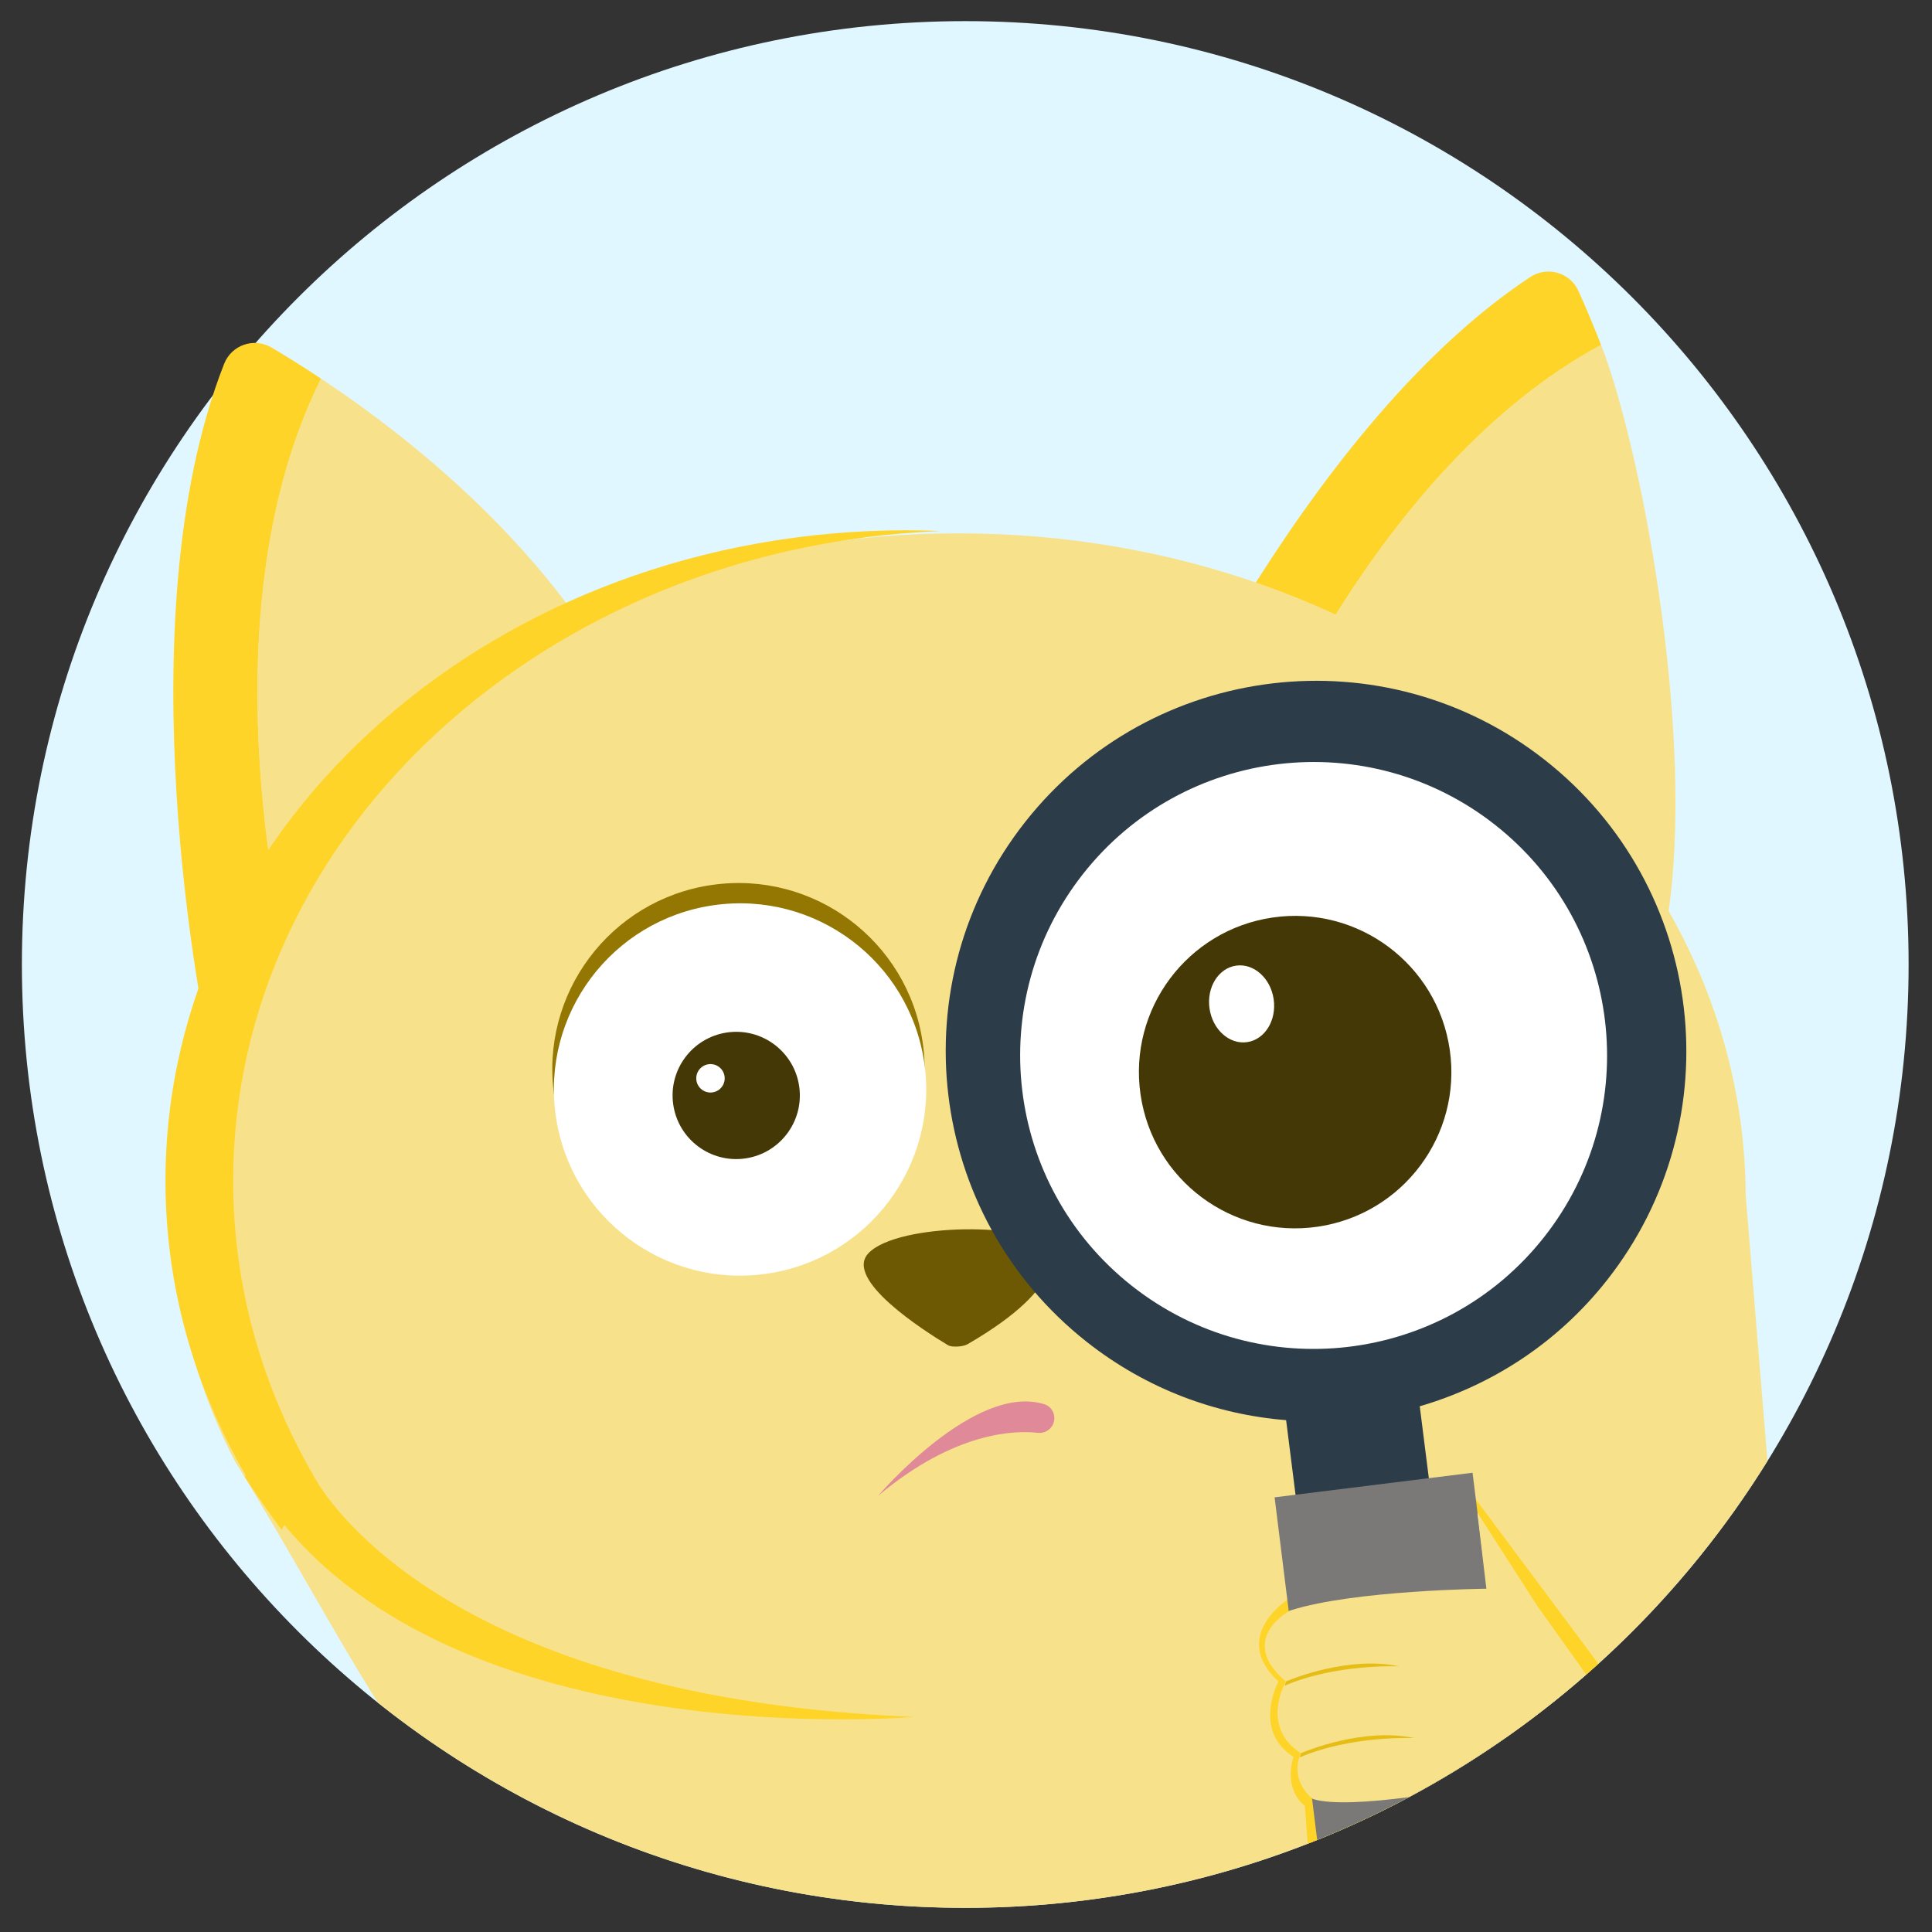 <svg xmlns="http://www.w3.org/2000/svg" xmlns:xlink="http://www.w3.org/1999/xlink" viewBox="0 0 512 512" width="512" height="512" preserveAspectRatio="xMidYMid slice" style="width: 100%; height: 100%; transform: translate3d(0px, 0px, 0px); content-visibility: visible;"><rect x="0" y="0" width="512" height="512" fill="#333333" stroke="none"/><defs><clipPath id="__lottie_element_339"><rect width="512" height="512" x="0" y="0"></rect></clipPath></defs><g clip-path="url(#__lottie_element_339)"><g transform="matrix(1,0,0,1,5.55,5.35)" opacity="1" style="display: block;"><g opacity="1" transform="matrix(1,0,0,1,250.25,250.25)"><path fill="rgb(225,247,255)" fill-opacity="1" d=" M250,0 C250,138.071 138.071,250 0,250 C-138.071,250 -250,138.071 -250,0 C-250,-138.071 -138.071,-250 0,-250 C138.071,-250 250,-138.071 250,0z"></path></g></g><g transform="matrix(1,0,0,1,32.007,70.207)" opacity="1" style="display: block;"><g opacity="1" transform="matrix(1,0,0,1,80.656,108.677)"><path fill="rgb(247,226,139)" fill-opacity="1" d=" M-35.438,78.546 C-35.438,78.546 57.934,15.72 57.934,15.72 C38.463,-29.352 -2.308,-61.783 -27.585,-78.546 C-57.934,-17.721 -38.676,66.991 -35.438,78.546z"></path></g><g opacity="1" transform="matrix(1,0,0,1,26.661,110.825)"><path fill="rgb(255,212,40)" fill-opacity="1" d=" M0.727,-84.608 C-26.411,-15.539 -4.14,91.669 -4.14,91.669 C-4.14,91.669 18.557,76.398 18.557,76.398 C15.319,64.843 -3.938,-19.869 26.411,-80.694 C21.314,-84.074 16.792,-86.873 13.263,-88.948 C8.635,-91.67 2.69,-89.605 0.727,-84.608z"></path></g><g opacity="1" transform="matrix(1,0,0,1,357.156,100.286)"><path fill="rgb(247,226,139)" fill-opacity="1" d=" M-61.625,44.899 C-61.625,44.899 51.638,79.107 51.638,79.107 C61.625,31.036 46.172,-50.857 35.132,-79.107 C-24.673,-46.796 -57.63,33.584 -61.625,44.899z"></path></g><g opacity="1" transform="matrix(1,0,0,1,330.233,72.717)"><path fill="rgb(255,212,40)" fill-opacity="1" d=" M43.292,-69.509 C-18.627,-28.607 -62.054,71.91 -62.054,71.91 C-62.054,71.91 -34.703,72.467 -34.703,72.467 C-30.708,61.152 2.249,-19.228 62.054,-51.539 C59.828,-57.234 57.738,-62.123 56.044,-65.85 C53.822,-70.738 47.772,-72.468 43.292,-69.509z"></path></g><g opacity="1" transform="matrix(1,0,0,1,224.802,253.261)"><path fill="rgb(247,226,139)" fill-opacity="1" d=" M211.583,63.711 C211.583,63.711 205.82,-6.731 205.82,-6.731 C205.333,-103.672 112.088,-182.131 -2.876,-182.131 C-118.143,-182.131 -211.583,-103.262 -211.583,-5.97 C-211.583,18.778 -205.528,42.329 -194.611,63.697 C-180.629,86.242 -168.956,108.231 -156.669,127.753 C-113.959,161.783 -59.864,182.131 -1.01,182.131 C88.779,182.131 167.498,134.788 211.583,63.711z"></path></g><g opacity="1" transform="matrix(1,0,0,1,114.506,232.716)"><path fill="rgb(255,212,40)" fill-opacity="1" d=" M-62.897,89.087 C-63.301,88.393 -63.484,88.017 -63.484,88.017 C-77.035,64.594 -84.722,38.116 -84.722,10.044 C-84.722,-82.547 -1.615,-158.07 102.663,-162.191 C99.688,-162.309 96.701,-162.39 93.692,-162.39 C-14.752,-162.39 -102.663,-85.189 -102.663,10.044 C-102.663,38.116 -94.976,64.594 -81.425,88.017 C-81.507,88.152 -81.587,88.29 -81.669,88.425 C-78.56,93.223 -75.298,97.913 -71.877,102.477 C-71.637,102.047 -71.39,101.626 -71.15,101.196 C-20.69,162.39 95.727,152.074 95.727,152.074 C-24.404,147.183 -58.252,97.07 -62.897,89.087z"></path></g><g opacity="1" transform="matrix(1,0,0,1,342.687,371.898)"><path fill="rgb(255,212,40)" fill-opacity="1" d=" M15.105,-46.505 C15.105,-46.505 -33.214,-18.356 -33.214,-18.356 C-33.214,-18.356 -48.895,-8.505 -35.895,3.495 C-35.895,3.495 -42.895,16.495 -31.895,23.495 C-31.895,23.495 -34.895,31.495 -28.895,36.495 C-28.895,36.495 -28.15,46.505 -28.15,46.505 C-18.922,42.909 -9.964,38.773 -1.306,34.151 C-11.555,35.505 -21.764,36.161 -26.616,34.69 C-26.671,34.673 -26.73,34.658 -26.783,34.641 C-33.377,28.923 -29.895,22.495 -29.895,22.495 C-40.895,15.495 -33.895,3.495 -33.895,3.495 C-46.895,-7.505 -33.171,-15.037 -33.171,-15.037 C-33.171,-15.037 -33.069,-15.21 -33.069,-15.21 C-32.92,-15.259 -32.766,-15.307 -32.614,-15.355 C-15.796,-20.706 19.212,-21.079 19.212,-21.079 C19.212,-21.079 16.829,-41.165 16.829,-41.165 C16.829,-41.165 32.725,-16.433 32.725,-16.433 C32.725,-16.433 45.642,1.701 45.642,1.701 C46.732,0.747 47.822,-0.207 48.895,-1.179 C48.895,-1.179 15.105,-46.505 15.105,-46.505z M23.033,19.312 C19.254,21.922 15.398,24.428 11.472,26.831 C15.398,24.428 19.254,21.922 23.033,19.312z"></path></g><g opacity="1" transform="matrix(1,0,0,1,221.833,270.259)"><path fill="rgb(109,89,3)" fill-opacity="1" d=" M2.554,15.774 C1.429,16.425 -1.532,16.676 -2.646,16.006 C-9.114,12.116 -30.282,-1.428 -23.679,-8.362 C-15.916,-16.514 20.472,-16.676 24.063,-9.531 C24.063,-9.531 30.283,-0.285 2.554,15.774z"></path></g><g opacity="1" transform="matrix(1,0,0,1,163.695,213.141)"><path fill="rgb(147,119,2)" fill-opacity="1" d=" M48.823,-7.074 C52.73,19.89 34.039,44.916 7.074,48.823 C-19.89,52.73 -44.916,34.039 -48.823,7.075 C-52.73,-19.889 -34.038,-44.915 -7.074,-48.823 C19.89,-52.73 44.916,-34.038 48.823,-7.074z"></path></g><g opacity="1" transform="matrix(1,0,0,1,164.112,218.518)"><path fill="rgb(255,255,255)" fill-opacity="1" d=" M48.823,-7.074 C52.73,19.89 34.039,44.916 7.074,48.823 C-19.89,52.73 -44.916,34.039 -48.823,7.075 C-52.73,-19.889 -34.038,-44.915 -7.074,-48.823 C19.89,-52.73 44.916,-34.038 48.823,-7.074z"></path></g><g opacity="1" transform="matrix(1,0,0,1,309.846,356.54)"><path fill="rgb(247,226,139)" fill-opacity="1" d=" M-0.053,-0.147 C-0.053,-0.147 -0.227,0.147 -0.227,0.147 C-0.078,0.098 0.076,0.051 0.227,0.003 C0.053,-0.09 -0.053,-0.147 -0.053,-0.147z"></path></g><g opacity="1" transform="matrix(1,0,0,1,315.988,406.593)"><path fill="rgb(247,226,139)" fill-opacity="1" d=" M0.039,0.055 C0.039,0.055 0.064,0.021 0.084,-0.006 C0.029,-0.022 -0.03,-0.038 -0.084,-0.055 C-0.042,-0.018 -0.004,0.019 0.039,0.055z"></path></g></g><g transform="matrix(1,0,0,1,232.475,366.049)" opacity="1" style="display: block;"><g opacity="1" transform="matrix(1,0,0,1,23.927,15.297)"><path fill="rgb(224,137,152)" fill-opacity="1" d=" M-23.677,15.046 C-23.677,15.046 1.941,-15.047 20.399,-9.193 C22.692,-8.465 23.677,-5.746 22.524,-3.635 C21.757,-2.229 20.217,-1.446 18.625,-1.628 C12.639,-2.311 -3.334,-2.026 -23.677,15.046z"></path></g></g><g transform="matrix(1,0,0,1,237.891,167.679)" opacity="1" style="display: block;"><g opacity="1" transform="matrix(1,0,0,1,110.872,142.383)"><path fill="rgb(44,60,73)" fill-opacity="1" d=" M60.732,-108.592 C18.164,-142.133 -43.538,-134.805 -77.081,-92.234 C-110.622,-49.665 -103.306,12.031 -60.737,45.571 C-44.955,58.007 -26.563,64.799 -7.928,66.294 C-7.928,66.294 1.647,142.133 1.647,142.133 C1.647,142.133 37.004,137.951 37.004,137.951 C37.004,137.951 27.487,62.614 27.487,62.614 C46.438,57.1 63.935,45.913 77.079,29.232 C110.622,-13.339 103.311,-75.043 60.732,-108.592z"></path></g><g opacity="1" transform="matrix(1,0,0,1,110.23,112.031)"><path fill="rgb(255,255,255)" fill-opacity="1" d=" M61.085,48.13 C34.503,81.866 -14.394,87.666 -48.13,61.084 C-81.866,34.503 -87.667,-14.394 -61.085,-48.131 C-34.504,-81.867 14.394,-87.666 48.13,-61.085 C81.866,-34.503 87.667,14.394 61.085,48.13z"></path></g><g opacity="1" transform="matrix(1,0,0,1,130.485,271.269)"><path fill="rgb(123,121,119)" fill-opacity="1" d=" M-30.594,-42.14 C-30.594,-42.14 -19.311,48.66 -19.311,48.66 C-1.578,41.525 15.146,32.416 30.594,21.605 C30.594,21.605 21.863,-48.659 21.863,-48.659 C21.863,-48.659 -30.594,-42.14 -30.594,-42.14z"></path></g></g><g transform="matrix(1,0,0,1,327.55,400.69)" opacity="1" style="display: block;"><g opacity="1" transform="matrix(1,0,0,1,46.519,38.913)"><path fill="rgb(247,226,139)" fill-opacity="1" d=" M17.454,-38.663 C17.454,-38.663 19.837,-18.578 19.837,-18.578 C19.837,-18.578 -15.172,-18.205 -31.99,-12.854 C-32.141,-12.805 -32.295,-12.758 -32.443,-12.709 C-32.443,-12.709 -32.546,-12.535 -32.546,-12.535 C-32.546,-12.535 -46.27,-5.003 -33.27,5.997 C-33.27,5.997 -40.27,17.997 -29.27,24.997 C-29.27,24.997 -32.752,31.424 -26.158,37.142 C-26.104,37.159 -26.046,37.174 -25.991,37.191 C-21.138,38.663 -10.926,38.007 -0.674,36.651 C16.225,27.626 31.967,16.72 46.27,4.206 C46.27,4.206 33.35,-13.931 33.35,-13.931 C33.35,-13.931 17.454,-38.663 17.454,-38.663z"></path></g><g opacity="1" transform="matrix(1,0,0,1,28.069,42.056)"><path fill="rgb(229,189,21)" fill-opacity="1" d=" M-14.819,2.854 C-14.819,2.854 -14.771,2.832 -14.677,2.792 C-13.064,2.113 1.951,-3.981 15.181,-1.146 C15.181,-1.146 -1.542,-1.891 -15.181,3.982 C-15.181,3.982 -14.819,2.854 -14.819,2.854z"></path></g><g opacity="1" transform="matrix(1,0,0,1,32.069,61.056)"><path fill="rgb(229,189,21)" fill-opacity="1" d=" M-14.819,2.854 C-14.819,2.854 -14.771,2.833 -14.677,2.793 C-13.064,2.114 1.951,-3.981 15.181,-1.146 C15.181,-1.146 -1.542,-1.891 -15.181,3.982 C-15.181,3.982 -14.819,2.854 -14.819,2.854z"></path></g></g><g transform="matrix(1,0,0,1,176.831,272.032)" opacity="1" style="display: block;"><g opacity="1" transform="matrix(1,0,0,1,18.274,18.274)"><path fill="rgb(68,56,6)" fill-opacity="1" d=" M16.689,-2.418 C18.025,6.799 11.635,15.353 2.419,16.689 C-6.798,18.024 -15.353,11.635 -16.688,2.418 C-18.024,-6.799 -11.636,-15.353 -2.419,-16.688 C6.798,-18.024 15.354,-11.635 16.689,-2.418z"></path></g><g opacity="1" transform="matrix(1,0,0,1,11.453,13.734)"><path fill="rgb(255,255,255)" fill-opacity="1" d=" M3.729,-0.541 C4.027,1.518 2.6,3.43 0.541,3.729 C-1.518,4.027 -3.43,2.6 -3.729,0.54 C-4.027,-1.519 -2.6,-3.431 -0.541,-3.729 C1.519,-4.027 3.431,-2.6 3.729,-0.541z"></path></g></g><g transform="matrix(1,0,0,1,298.726,239.62)" opacity="1" style="display: block;"><g opacity="1" transform="matrix(1,0,0,1,44.501,44.502)"><path fill="rgb(68,56,6)" fill-opacity="1" d=" M40.973,-5.937 C44.252,16.692 28.565,37.694 5.936,40.973 C-16.692,44.252 -37.694,28.566 -40.973,5.937 C-44.252,-16.692 -28.566,-37.694 -5.937,-40.973 C16.691,-44.252 37.694,-28.566 40.973,-5.937z"></path></g><g opacity="1" transform="matrix(1,0,0,1,30.311,26.421)"><path fill="rgb(255,255,255)" fill-opacity="1" d=" M8.5,-1.232 C9.311,4.365 6.163,9.455 1.469,10.135 C-3.225,10.815 -7.688,6.829 -8.499,1.232 C-9.31,-4.365 -6.162,-9.454 -1.468,-10.135 C3.226,-10.815 7.689,-6.829 8.5,-1.232z"></path></g></g></g></svg>